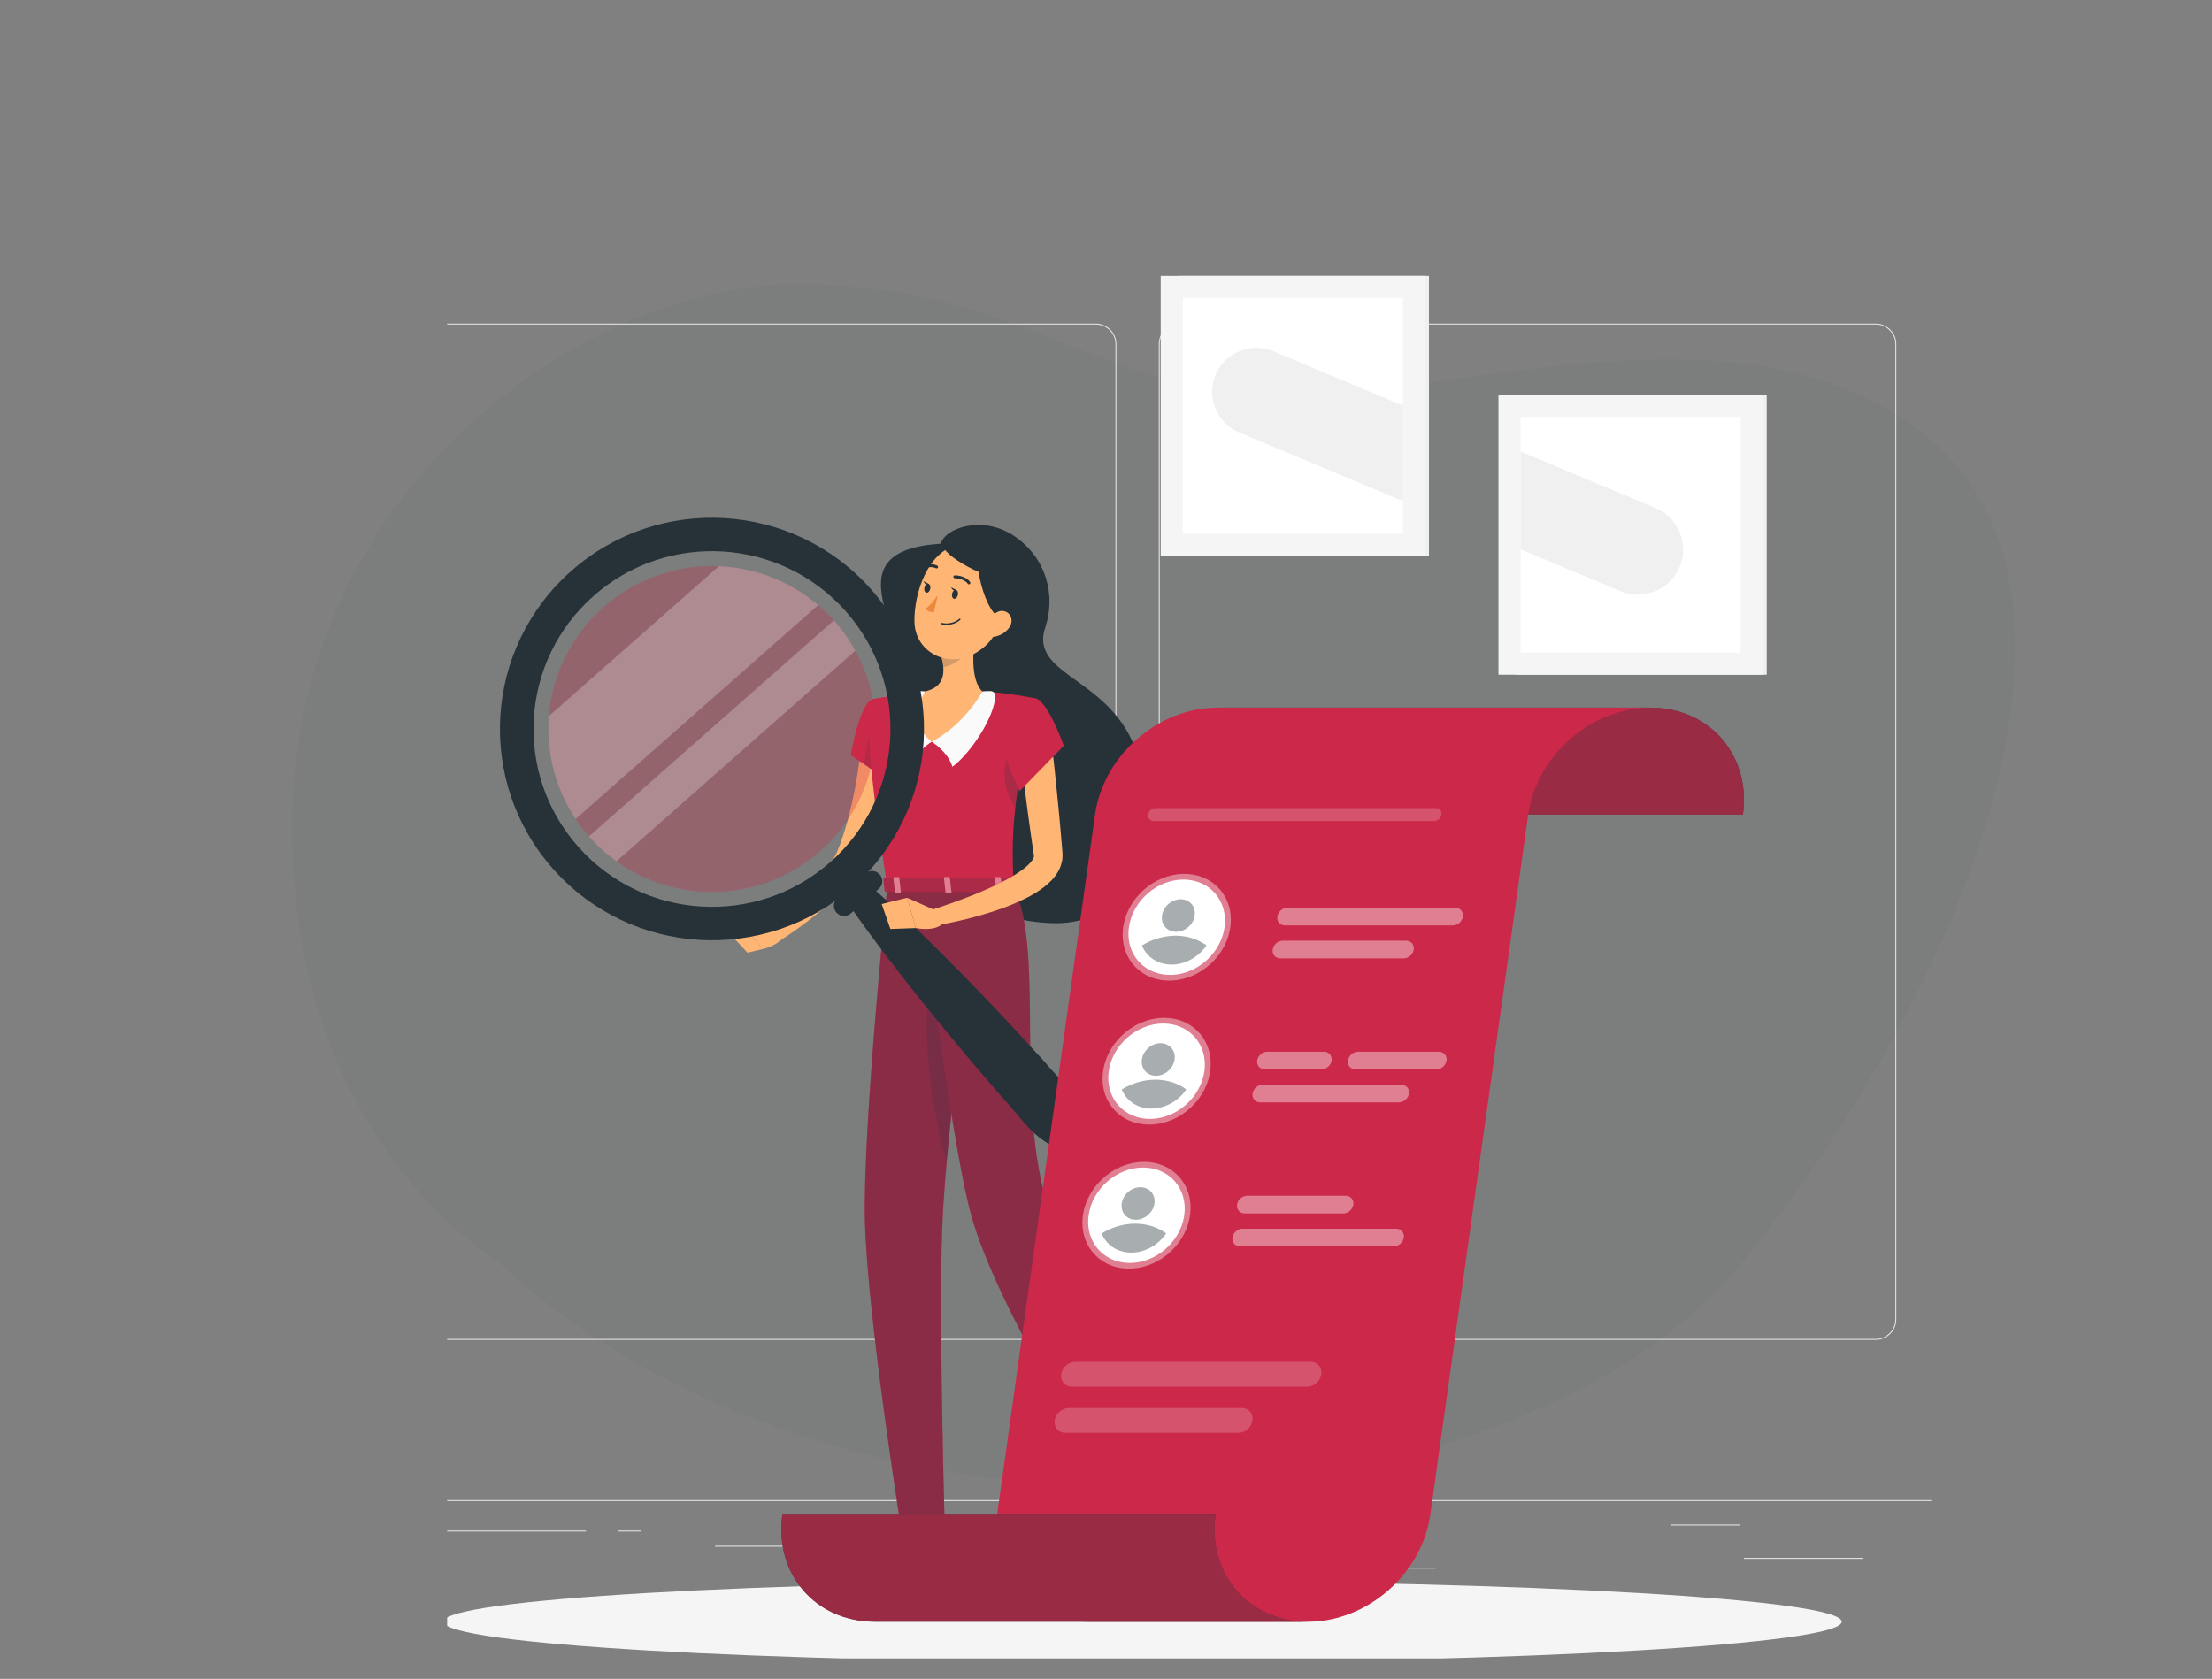 <svg width="465" height="353" viewBox="0 0 465 353" fill="none" xmlns="http://www.w3.org/2000/svg">
<rect x="0" y="0" width="465" height="353" fill="#808080" stroke="none"/>
<path opacity="0.04" d="M104.41 265.016C104.41 265.016 59.113 238.209 61.528 169.407C63.943 100.605 124.679 58.846 169.428 59.77C214.177 60.694 227.141 79.955 264.04 82.95C300.939 85.944 365.893 59.217 405.575 92.273C445.257 125.329 413.71 206.596 366.555 265.05C319.399 323.504 177.523 333.677 104.41 265.016Z" fill="#2F3646"/>
<g clip-path="url(#clip0)">
<path d="M429.692 315.416H50.685V315.605H429.692V315.416Z" fill="#EBEBEB"/>
<path d="M391.715 327.572H366.609V327.761H391.715V327.572Z" fill="#EBEBEB"/>
<path d="M301.754 329.627H295.167V329.816H301.754V329.627Z" fill="#EBEBEB"/>
<path d="M365.852 320.561H351.305V320.749H365.852V320.561Z" fill="#EBEBEB"/>
<path d="M123.189 321.83H90.45V322.019H123.189V321.83Z" fill="#EBEBEB"/>
<path d="M134.741 321.83H129.943V322.019H134.741V321.83Z" fill="#EBEBEB"/>
<path d="M221.352 325.02H150.341V325.208H221.352V325.02Z" fill="#EBEBEB"/>
<path d="M230.342 281.722H83.977C81.589 281.722 79.648 279.788 79.648 277.408V72.349C79.648 69.969 81.589 68.035 83.977 68.035H230.349C232.737 68.035 234.677 69.969 234.677 72.349V277.408C234.67 279.788 232.729 281.722 230.342 281.722ZM83.977 68.224C81.695 68.224 79.838 70.075 79.838 72.349V277.408C79.838 279.682 81.695 281.533 83.977 281.533H230.349C232.631 281.533 234.488 279.682 234.488 277.408V72.349C234.488 70.075 232.631 68.224 230.349 68.224H83.977V68.224Z" fill="#EBEBEB"/>
<path d="M394.3 281.722H247.927C245.54 281.722 243.599 279.788 243.599 277.408V72.349C243.599 69.969 245.54 68.035 247.927 68.035H394.3C396.687 68.035 398.628 69.969 398.628 72.349V277.408C398.628 279.788 396.687 281.722 394.3 281.722ZM247.927 68.224C245.646 68.224 243.789 70.075 243.789 72.349V277.408C243.789 279.682 245.646 281.533 247.927 281.533H394.3C396.581 281.533 398.439 279.682 398.439 277.408V72.349C398.439 70.075 396.581 68.224 394.3 68.224H247.927V68.224Z" fill="#EBEBEB"/>
<path d="M240.188 349.534C321.358 349.534 387.159 345.705 387.159 340.982C387.159 336.259 321.358 332.43 240.188 332.43C159.018 332.43 93.217 336.259 93.217 340.982C93.217 345.705 159.018 349.534 240.188 349.534Z" fill="#F5F5F5"/>
<path d="M197.793 114.316C198.52 111.135 206.479 108.113 213.301 112.775C220.124 117.436 221.928 125.429 219.745 131.873C216.083 142.677 235.193 142.276 239.62 160.491C243.114 174.875 239.87 195.175 220.374 194.072C190.607 192.387 193.176 163.392 191.872 148.154C190.561 132.916 174.324 115.857 197.793 114.316Z" fill="#263238"/>
<path d="M187.961 154.998C187.832 157.204 187.574 159.221 187.286 161.321C186.991 163.399 186.597 165.461 186.149 167.516C185.687 169.571 185.202 171.626 184.55 173.651C183.936 175.683 183.201 177.7 182.337 179.68L181.669 181.16C181.579 181.387 181.397 181.712 181.253 181.991C181.101 182.278 180.934 182.528 180.775 182.8C180.131 183.835 179.418 184.719 178.698 185.557C177.258 187.234 175.719 188.708 174.15 190.113C170.974 192.885 167.699 195.378 164.175 197.637L162.151 195.031C163.576 193.656 165.031 192.236 166.433 190.815C167.851 189.403 169.223 187.952 170.542 186.486C171.868 185.028 173.127 183.532 174.218 182.037C174.764 181.289 175.249 180.526 175.643 179.808C175.727 179.634 175.833 179.453 175.901 179.279C175.977 179.098 176.037 178.977 176.128 178.728L176.636 177.398C177.955 173.825 178.888 170.032 179.653 166.194C180.04 164.275 180.313 162.326 180.608 160.385C180.889 158.458 181.109 156.441 181.283 154.598L187.961 154.998Z" fill="#FFB573"/>
<path d="M183.413 147.064C180.722 147.744 178.834 158.789 178.834 158.789L189.136 165.77C189.136 165.77 193.373 152.677 191.304 149.723C189.143 146.649 187.339 146.067 183.413 147.064Z" fill="#CC2849"/>
<path opacity="0.2" d="M183.656 149.527L181.586 160.656L185.755 163.481L183.656 149.527Z" fill="#2B3242"/>
<path d="M163.386 194.07L156.45 195.173L160.407 199.54C160.407 199.54 164.501 198.611 165.213 195.997L163.386 194.07Z" fill="#FFB573"/>
<path d="M153.168 196.043L157.125 200.311L160.407 199.54L156.451 195.174L153.168 196.043Z" fill="#FFB573"/>
<path d="M197.982 332.943H191.448L191.008 317.863H197.542L197.982 332.943Z" fill="#FFB573"/>
<path d="M243.16 313.754L237.111 316.217L229.447 303.049L235.496 300.586L243.16 313.754Z" fill="#FFB573"/>
<path d="M235.974 315.31L242.281 311.57C242.508 311.434 242.788 311.479 242.955 311.683L246.639 316.231C247.018 316.7 246.866 317.455 246.336 317.757C244.115 319.019 242.978 319.525 240.204 321.165C238.498 322.177 234.481 325.637 232.123 327.035C229.819 328.402 228.257 326.181 229.114 325.388C232.949 321.837 234.496 318.316 235.239 316.193C235.375 315.831 235.64 315.514 235.974 315.31Z" fill="#263238"/>
<path d="M191.221 332.195H198.558C198.823 332.195 199.043 332.377 199.081 332.641L199.915 338.428C199.998 339.025 199.483 339.599 198.869 339.584C196.307 339.539 195.079 339.387 191.85 339.387C189.864 339.387 185.755 339.591 183.011 339.591C180.328 339.591 180.123 336.887 181.268 336.645C186.384 335.55 188.401 334.031 190.129 332.588C190.44 332.331 190.834 332.195 191.221 332.195Z" fill="#263238"/>
<g opacity="0.2">
<path opacity="0.2" d="M191.008 317.871L191.236 325.645H197.77L197.55 317.871H191.008Z" fill="#2B3242"/>
<path opacity="0.2" d="M235.504 300.586L229.447 303.049L233.404 309.841L239.453 307.378L235.504 300.586Z" fill="#2B3242"/>
</g>
<path d="M183.413 147.065C183.413 147.065 180.298 148.161 186.536 186.365C197.065 186.365 207.95 186.365 213.074 186.365C212.627 175.599 212.619 168.966 217.781 146.876C217.781 146.876 212.225 145.667 206.517 145.395C202.053 145.184 198.392 145.04 194.465 145.395C189.28 145.864 183.413 147.065 183.413 147.065Z" fill="#CC2849"/>
<path opacity="0.2" d="M215.583 155.617C213.18 156.214 210.959 158.828 211.225 163.64C211.384 166.526 212.71 168.71 213.438 169.699C213.863 165.997 214.575 161.699 215.705 156.199L215.583 155.617Z" fill="#2B3242"/>
<path d="M195.852 155.957C195.852 155.957 199.301 158.08 200.203 161.223C203.948 158.488 209.034 150.881 209.239 146.333C209.261 145.781 208.791 145.328 208.238 145.32C207.154 145.305 206.51 145.388 206.51 145.388L195.852 155.957Z" fill="#FAFAFA"/>
<path d="M195.852 155.956C195.852 155.956 192.403 158.079 191.501 161.222C187.476 158.283 189.712 148.59 192.016 145.357C193.676 145.251 194.457 145.387 194.457 145.387L195.852 155.956Z" fill="#FAFAFA"/>
<path d="M205.312 131.873C204.554 135.734 203.796 142.82 206.502 145.396C206.502 145.396 202.916 152.248 195.852 155.965C190.478 151.682 194.457 145.396 194.457 145.396C198.778 144.369 198.672 141.173 197.914 138.166L205.312 131.873Z" fill="#FFB573"/>
<path opacity="0.2" d="M202.295 134.441L197.914 138.166C198.095 138.876 198.232 139.594 198.285 140.296C199.937 140.062 202.537 138.657 202.886 136.866C203.061 136.02 202.439 134.842 202.295 134.441Z" fill="#2B3242"/>
<path d="M211.808 125.662C210.019 131.872 209.39 134.539 205.479 137.062C199.597 140.863 192.335 137.312 192.229 130.686C192.13 124.726 195.079 115.569 201.825 114.436C208.465 113.325 213.605 119.452 211.808 125.662Z" fill="#FFB573"/>
<path d="M198.354 114.995C198.649 117.095 210.186 123.849 212.377 120.329C214.567 116.801 211.414 114.156 206.51 113.484C201.605 112.812 198.354 114.995 198.354 114.995Z" fill="#263238"/>
<path d="M205.873 116.135C204.455 118.001 207.457 131.38 211.755 130.126C216.053 128.872 215.856 124.581 212.869 120.63C209.883 116.671 205.873 116.135 205.873 116.135Z" fill="#263238"/>
<path d="M186.536 186.365C186.536 186.365 181.382 236.521 181.814 256.383C182.261 277.038 189.856 324.142 189.856 324.142H198.687C198.687 324.142 197.292 278.239 198.073 257.954C198.922 235.841 205.972 186.365 205.972 186.365H186.536V186.365Z" fill="#CC2849"/>
<path opacity="0.4" d="M186.536 186.365C186.536 186.365 181.382 236.521 181.814 256.383C182.261 277.038 189.856 324.142 189.856 324.142H198.687C198.687 324.142 197.292 278.239 198.073 257.954C198.922 235.841 205.972 186.365 205.972 186.365H186.536V186.365Z" fill="#2B3242"/>
<path d="M199.445 324.452H189.083L188.325 321.158L199.93 320.758L199.445 324.452Z" fill="#263238"/>
<path opacity="0.2" d="M197.982 198.846C191.463 211.916 196.671 235.751 198.975 244.62C200.157 231.301 202.151 215.021 203.705 203.061C202.712 196.292 200.984 192.817 197.982 198.846Z" fill="#2B3242"/>
<path d="M193.54 186.365C193.54 186.365 199.551 238.508 204.092 255.257C209.481 275.134 231.372 309.047 231.372 309.047L239.62 305.693C239.62 305.693 225.483 267.081 221.359 256.61C212.566 234.263 220.093 200.954 213.066 186.373H193.54V186.365Z" fill="#CC2849"/>
<path opacity="0.4" d="M193.54 186.365C193.54 186.365 199.551 238.508 204.092 255.257C209.481 275.134 231.372 309.047 231.372 309.047L239.62 305.693C239.62 305.693 225.483 267.081 221.359 256.61C212.566 234.263 220.093 200.954 213.066 186.373H193.54V186.365Z" fill="#2B3242"/>
<path d="M240.749 305.724L230.516 309.886L228.113 307.129L239.923 301.689L240.749 305.724Z" fill="#263238"/>
<path d="M120.126 120.019C101.692 136.277 99.978 164.358 116.291 182.723C132.603 201.097 160.771 202.804 179.206 186.546C197.641 170.288 199.362 142.207 183.049 123.841C166.737 105.476 138.561 103.761 120.126 120.019ZM174.529 181.288C159.013 194.97 135.302 193.534 121.574 178.07C107.839 162.605 109.287 138.966 124.803 125.284C140.32 111.595 164.038 113.038 177.766 128.503C191.501 143.967 190.053 167.599 174.529 181.288Z" fill="#263238"/>
<path opacity="0.3" d="M147.574 187.49C128.624 186.342 114.199 170.092 115.351 151.205C116.511 132.31 132.808 117.934 151.759 119.082C170.716 120.238 185.141 136.481 183.989 155.375C182.829 174.262 166.532 188.639 147.574 187.49Z" fill="#CC2849"/>
<g opacity="0.5">
<path opacity="0.5" d="M151.758 119.081C151.539 119.066 151.334 119.058 151.114 119.051L115.396 150.554C115.374 150.773 115.366 150.985 115.351 151.204C114.881 158.925 117.019 166.215 121.006 172.206L171.997 127.233C166.517 122.556 159.513 119.549 151.758 119.081Z" fill="#FAFAFA"/>
<path opacity="0.5" d="M175.295 130.443L123.803 175.863C125.523 177.819 127.464 179.58 129.594 181.106L179.812 136.812C178.554 134.515 177.038 132.377 175.295 130.443Z" fill="#FAFAFA"/>
</g>
<path d="M184.74 186.887L178.873 192.062C177.978 192.848 176.621 192.764 175.833 191.881C175.045 190.989 175.128 189.637 176.015 188.851L181.882 183.676C182.776 182.89 184.133 182.973 184.921 183.857C185.717 184.741 185.634 186.101 184.74 186.887Z" fill="#263238"/>
<path d="M182.579 185.927C186.999 189.802 191.228 193.852 195.405 197.954C199.574 202.056 203.66 206.234 207.692 210.45C211.725 214.673 215.682 218.956 219.608 223.278C223.292 227.81 228.31 231.157 229.061 238.274C229.265 240.253 227.833 242.021 225.847 242.225C225.445 242.27 225.036 242.24 224.657 242.149C217.66 240.54 214.931 235.169 210.868 230.976C207.048 226.571 203.266 222.129 199.544 217.627C195.829 213.124 192.168 208.576 188.59 203.952C185.013 199.329 181.495 194.652 178.175 189.802C177.251 188.458 177.599 186.622 178.948 185.7C180.093 184.929 181.586 185.058 182.579 185.927Z" fill="#263238"/>
<path d="M201.363 125.103C201.249 125.616 200.885 125.972 200.544 125.896C200.211 125.82 200.029 125.344 200.142 124.831C200.256 124.317 200.62 123.962 200.961 124.037C201.294 124.113 201.476 124.589 201.363 125.103Z" fill="#263238"/>
<path d="M195.549 123.819C195.435 124.333 195.071 124.688 194.73 124.613C194.397 124.537 194.215 124.061 194.328 123.548C194.442 123.034 194.806 122.679 195.147 122.754C195.481 122.83 195.662 123.306 195.549 123.819Z" fill="#263238"/>
<path d="M195.291 122.815L194.131 122.188C194.131 122.188 194.548 123.291 195.291 122.815Z" fill="#263238"/>
<path d="M197.133 125.141C197.133 125.141 195.768 127.158 194.571 128.004C195.109 128.79 196.329 128.752 196.329 128.752L197.133 125.141Z" fill="#ED893E"/>
<path d="M198.687 131.381C198.445 131.366 198.187 131.328 197.914 131.268C197.831 131.253 197.777 131.17 197.793 131.087C197.808 131.003 197.891 130.943 197.975 130.973C200.233 131.472 201.636 130.135 201.651 130.12C201.712 130.059 201.81 130.059 201.871 130.12C201.931 130.18 201.931 130.278 201.871 130.339C201.818 130.392 200.643 131.51 198.687 131.381Z" fill="#263238"/>
<path d="M212.225 131.856C211.482 132.974 210.285 133.639 209.201 133.843C207.563 134.145 206.896 132.649 207.48 131.191C208.003 129.877 209.481 128.139 211.058 128.502C212.612 128.857 213.074 130.587 212.225 131.856Z" fill="#FFB573"/>
<path d="M203.781 122.845C203.66 122.882 203.516 122.845 203.432 122.731C202.591 121.575 200.749 121.59 200.726 121.59C200.552 121.59 200.415 121.454 200.415 121.288C200.415 121.122 200.544 120.979 200.718 120.979C200.809 120.979 202.902 120.963 203.932 122.376C204.031 122.512 204.001 122.709 203.864 122.807C203.841 122.814 203.811 122.829 203.781 122.845Z" fill="#263238"/>
<path d="M194.336 119.573C194.23 119.565 194.131 119.505 194.078 119.406C194.002 119.255 194.063 119.066 194.214 118.991C195.738 118.22 196.989 118.915 197.042 118.945C197.193 119.029 197.239 119.217 197.156 119.369C197.072 119.512 196.883 119.565 196.731 119.482C196.678 119.452 195.708 118.93 194.495 119.542C194.442 119.565 194.389 119.573 194.336 119.573Z" fill="#263238"/>
<path d="M233.465 317.781C233.442 317.781 233.412 317.774 233.389 317.766C233.101 317.706 232.881 317.517 232.752 317.192C232.654 316.95 232.722 316.769 232.798 316.663C233.275 315.983 235.633 316.066 235.905 316.081C235.974 316.081 236.019 316.127 236.042 316.18C236.065 316.24 236.049 316.301 236.004 316.346C235.39 316.935 234.276 317.88 233.465 317.781ZM235.511 316.384C234.564 316.376 233.298 316.489 233.048 316.845C233.017 316.89 232.987 316.958 233.04 317.079C233.131 317.305 233.268 317.434 233.457 317.472C233.897 317.57 234.647 317.154 235.511 316.384Z" fill="#CC2849"/>
<path d="M235.655 316.382C234.852 316.292 233.411 315.74 233.191 315.098C233.146 314.962 233.108 314.698 233.419 314.463C233.616 314.312 233.843 314.259 234.086 314.305C235.018 314.479 235.989 316.088 236.026 316.156C236.057 316.201 236.057 316.261 236.026 316.307C235.996 316.352 235.951 316.382 235.898 316.382C235.822 316.397 235.738 316.39 235.655 316.382ZM233.98 314.599C233.843 314.584 233.715 314.615 233.608 314.705C233.449 314.826 233.457 314.924 233.487 314.992C233.639 315.423 234.814 315.952 235.602 316.058C235.253 315.536 234.586 314.705 234.033 314.599C234.01 314.607 233.995 314.607 233.98 314.599Z" fill="#CC2849"/>
<path d="M188.772 333.328C188.12 333.328 187.521 333.23 187.188 332.928C186.976 332.739 186.885 332.482 186.907 332.18C186.923 331.998 187.014 331.855 187.173 331.772C187.976 331.334 190.576 332.663 190.872 332.814C190.933 332.845 190.963 332.905 190.955 332.973C190.948 333.041 190.895 333.086 190.834 333.101C190.273 333.207 189.492 333.328 188.772 333.328ZM187.605 331.983C187.484 331.983 187.385 331.998 187.317 332.036C187.256 332.074 187.218 332.119 187.211 332.202C187.188 332.414 187.249 332.573 187.385 332.693C187.779 333.049 188.856 333.109 190.303 332.875C189.416 332.452 188.226 331.983 187.605 331.983Z" fill="#CC2849"/>
<path d="M190.796 333.1C190.773 333.1 190.75 333.093 190.735 333.085C189.955 332.738 188.416 331.333 188.537 330.592C188.567 330.419 188.689 330.199 189.121 330.154C189.439 330.124 189.727 330.215 189.977 330.419C190.796 331.098 190.948 332.851 190.955 332.927C190.963 332.98 190.932 333.033 190.887 333.063C190.857 333.093 190.826 333.1 190.796 333.1ZM189.242 330.456C189.212 330.456 189.181 330.456 189.151 330.464C188.871 330.494 188.848 330.607 188.848 330.645C188.772 331.091 189.818 332.194 190.614 332.67C190.538 332.156 190.318 331.106 189.78 330.66C189.613 330.524 189.439 330.456 189.242 330.456Z" fill="#CC2849"/>
<path d="M201.105 124.106L199.945 123.479C199.945 123.471 200.362 124.574 201.105 124.106Z" fill="#263238"/>
<path d="M213.468 184.808L214.15 187.172C214.241 187.354 214.022 187.543 213.718 187.543H186.407C186.165 187.543 185.967 187.429 185.952 187.278L185.71 184.914C185.695 184.747 185.899 184.611 186.165 184.611H213.036C213.233 184.611 213.408 184.687 213.468 184.808Z" fill="#CC2849"/>
<path opacity="0.2" d="M213.468 184.808L214.15 187.172C214.241 187.354 214.022 187.543 213.718 187.543H186.407C186.165 187.543 185.967 187.429 185.952 187.278L185.71 184.914C185.695 184.747 185.899 184.611 186.165 184.611H213.036C213.233 184.611 213.408 184.687 213.468 184.808Z" fill="#2B3242"/>
<path d="M209.769 187.808H210.489C210.633 187.808 210.739 187.732 210.732 187.641L210.391 184.567C210.383 184.476 210.254 184.4 210.11 184.4H209.39C209.246 184.4 209.14 184.476 209.148 184.567L209.489 187.641C209.496 187.732 209.625 187.808 209.769 187.808Z" fill="#CC2849"/>
<path opacity="0.4" d="M209.769 187.808H210.489C210.633 187.808 210.739 187.732 210.732 187.641L210.391 184.567C210.383 184.476 210.254 184.4 210.11 184.4H209.39C209.246 184.4 209.14 184.476 209.148 184.567L209.489 187.641C209.496 187.732 209.625 187.808 209.769 187.808Z" fill="white"/>
<path d="M188.423 187.808H189.144C189.288 187.808 189.394 187.732 189.386 187.641L189.045 184.567C189.037 184.476 188.909 184.4 188.765 184.4H188.044C187.9 184.4 187.794 184.476 187.802 184.567L188.143 187.641C188.158 187.732 188.279 187.808 188.423 187.808Z" fill="#CC2849"/>
<path opacity="0.4" d="M188.423 187.808H189.144C189.288 187.808 189.394 187.732 189.386 187.641L189.045 184.567C189.037 184.476 188.909 184.4 188.765 184.4H188.044C187.9 184.4 187.794 184.476 187.802 184.567L188.143 187.641C188.158 187.732 188.279 187.808 188.423 187.808Z" fill="white"/>
<path d="M199.051 187.808H199.771C199.915 187.808 200.021 187.732 200.013 187.641L199.672 184.567C199.665 184.476 199.536 184.4 199.392 184.4H198.672C198.528 184.4 198.422 184.476 198.429 184.567L198.77 187.641C198.785 187.732 198.907 187.808 199.051 187.808Z" fill="#CC2849"/>
<path opacity="0.4" d="M199.051 187.808H199.771C199.915 187.808 200.021 187.732 200.013 187.641L199.672 184.567C199.665 184.476 199.536 184.4 199.392 184.4H198.672C198.528 184.4 198.422 184.476 198.429 184.567L198.77 187.641C198.785 187.732 198.907 187.808 199.051 187.808Z" fill="white"/>
<path d="M197.125 191.638L190.682 188.768L192.517 195.129C192.517 195.129 196.61 196.05 198.391 194.011L197.125 191.638Z" fill="#FFB573"/>
<path d="M220.866 154.719C221.162 156.947 221.397 159.191 221.662 161.427L222.344 168.144C222.587 170.38 222.769 172.624 222.974 174.867L223.262 178.237L223.33 179.075C223.337 179.158 223.36 179.514 223.368 179.748C223.375 180.012 223.353 180.269 223.337 180.533C223.224 181.568 222.867 182.505 222.435 183.261C221.556 184.779 220.457 185.746 219.396 186.57C218.327 187.386 217.243 188.035 216.151 188.617C213.961 189.75 211.77 190.642 209.549 191.382C207.328 192.13 205.107 192.757 202.871 193.324C200.62 193.845 198.399 194.344 196.087 194.699L195.352 191.48C197.436 190.8 199.574 190.09 201.635 189.305C203.72 188.549 205.774 187.733 207.76 186.834C209.739 185.928 211.694 184.991 213.43 183.888C214.302 183.344 215.121 182.77 215.803 182.173C216.485 181.584 217.031 180.926 217.235 180.465C217.342 180.239 217.364 180.088 217.364 179.997C217.349 179.974 217.364 179.959 217.349 179.937C217.334 179.891 217.349 179.967 217.326 179.77L217.205 178.932L216.72 175.585C216.417 173.356 216.091 171.12 215.81 168.892L214.954 162.19C214.711 159.954 214.423 157.718 214.211 155.474L220.866 154.719Z" fill="#FFB573"/>
<path d="M217.774 146.877C220.434 147.685 223.626 156.804 223.626 156.804L214.325 166.353C214.325 166.353 209.549 156.54 210.671 153.117C211.831 149.544 214.742 145.955 217.774 146.877Z" fill="#CC2849"/>
<path d="M185.346 190.09L187.173 195.333L192.517 195.136L190.682 188.768L185.346 190.09Z" fill="#FFB573"/>
<path d="M275.33 171.287C277.066 158.867 268.372 148.789 255.902 148.789H278.476H346.962C359.424 148.789 368.126 158.86 366.39 171.287H275.33Z" fill="#263238"/>
<path opacity="0.7" d="M275.33 171.287C277.066 158.867 268.372 148.789 255.902 148.789H278.476H346.962C359.424 148.789 368.126 158.86 366.39 171.287H275.33Z" fill="#CC2849"/>
<path d="M255.91 148.797H324.396H346.97C334.508 148.797 322.994 158.867 321.25 171.295L300.67 318.492C298.934 330.912 287.42 340.991 274.951 340.991H229.038C216.576 340.991 207.874 330.92 209.61 318.492L230.19 171.295C231.934 158.867 243.44 148.797 255.91 148.797Z" fill="#CC2849"/>
<path d="M255.523 318.484C253.787 330.904 262.482 340.983 274.951 340.983H252.377H183.891C171.429 340.983 162.727 330.912 164.463 318.484H255.523V318.484Z" fill="#263238"/>
<path opacity="0.7" d="M255.523 318.484C253.787 330.904 262.482 340.983 274.951 340.983H252.377H183.891C171.429 340.983 162.727 330.912 164.463 318.484H255.523V318.484Z" fill="#CC2849"/>
<path opacity="0.4" d="M270.123 194.586H305.393C306.424 194.586 307.379 193.748 307.523 192.728C307.667 191.7 306.939 190.869 305.916 190.869H270.646C269.615 190.869 268.66 191.708 268.516 192.728C268.372 193.748 269.099 194.586 270.123 194.586Z" fill="white"/>
<path opacity="0.4" d="M269.153 201.514H295.069C296.1 201.514 297.055 200.675 297.199 199.655C297.343 198.628 296.615 197.797 295.592 197.797H269.676C268.645 197.797 267.69 198.635 267.546 199.655C267.402 200.675 268.129 201.514 269.153 201.514Z" fill="white"/>
<path opacity="0.4" d="M254.539 202.625C259.416 198.092 260.162 190.988 256.204 186.759C252.246 182.53 245.084 182.777 240.207 187.311C235.33 191.844 234.585 198.948 238.543 203.177C242.5 207.406 249.662 207.159 254.539 202.625Z" fill="white"/>
<path d="M237.316 194.963C237.073 196.693 237.285 198.317 237.861 199.737C239.12 202.857 242.144 204.988 245.965 204.988C249.785 204.988 253.408 202.865 255.538 199.737C256.509 198.317 257.176 196.693 257.418 194.963C258.191 189.425 254.318 184.938 248.762 184.938C243.221 184.945 238.089 189.433 237.316 194.963Z" fill="white"/>
<path opacity="0.4" d="M240.052 198.793C241.015 201.188 243.342 202.82 246.276 202.82C249.209 202.82 251.983 201.188 253.621 198.793C251.862 197.502 249.634 196.746 247.125 196.746C244.608 196.746 242.175 197.502 240.052 198.793Z" fill="#263238"/>
<path opacity="0.4" d="M244.275 192.5C244.009 194.389 245.336 195.923 247.231 195.923C249.126 195.923 250.884 194.389 251.15 192.5C251.415 190.612 250.088 189.078 248.193 189.078C246.298 189.078 244.54 190.612 244.275 192.5Z" fill="#263238"/>
<path opacity="0.4" d="M265.892 224.858H277.793C278.824 224.858 279.779 224.019 279.923 222.999C280.067 221.972 279.34 221.141 278.316 221.141H266.415C265.385 221.141 264.429 221.979 264.285 222.999C264.141 224.019 264.862 224.858 265.892 224.858Z" fill="white"/>
<path opacity="0.4" d="M284.964 224.858H301.959C302.99 224.858 303.945 224.019 304.089 222.999C304.233 221.972 303.505 221.141 302.482 221.141H285.487C284.456 221.141 283.501 221.979 283.357 222.999C283.213 224.019 283.941 224.858 284.964 224.858Z" fill="white"/>
<path opacity="0.4" d="M264.922 231.793H294.06C295.091 231.793 296.046 230.955 296.19 229.935C296.334 228.907 295.607 228.076 294.583 228.076H265.445C264.414 228.076 263.459 228.915 263.315 229.935C263.171 230.955 263.891 231.793 264.922 231.793Z" fill="white"/>
<path opacity="0.4" d="M250.313 232.899C255.19 228.365 255.935 221.262 251.978 217.033C248.02 212.803 240.858 213.05 235.981 217.584C231.104 222.118 230.359 229.221 234.317 233.45C238.274 237.679 245.436 237.432 250.313 232.899Z" fill="white"/>
<path d="M233.078 225.236C232.836 226.966 233.048 228.59 233.624 230.011C234.882 233.131 237.907 235.261 241.727 235.261C245.548 235.261 249.171 233.138 251.301 230.011C252.271 228.59 252.938 226.966 253.181 225.236C253.954 219.698 250.081 215.211 244.524 215.211C238.983 215.218 233.851 219.706 233.078 225.236Z" fill="white"/>
<path opacity="0.4" d="M235.814 229.065C236.777 231.46 239.104 233.092 242.038 233.092C244.971 233.092 247.746 231.46 249.383 229.065C247.624 227.773 245.396 227.018 242.887 227.018C240.378 227.018 237.944 227.773 235.814 229.065Z" fill="#263238"/>
<path opacity="0.4" d="M240.045 222.772C239.779 224.661 241.106 226.194 243.001 226.194C244.896 226.194 246.654 224.661 246.92 222.772C247.185 220.883 245.858 219.35 243.963 219.35C242.068 219.35 240.31 220.883 240.045 222.772Z" fill="#263238"/>
<path opacity="0.4" d="M261.655 255.137H282.372C283.403 255.137 284.358 254.298 284.502 253.278C284.646 252.251 283.918 251.42 282.895 251.42H262.178C261.148 251.42 260.192 252.258 260.048 253.278C259.904 254.298 260.632 255.137 261.655 255.137Z" fill="white"/>
<path opacity="0.4" d="M260.685 262.065H292.977C294.008 262.065 294.963 261.226 295.107 260.206C295.251 259.179 294.523 258.348 293.5 258.348H261.208C260.177 258.348 259.222 259.186 259.078 260.206C258.934 261.226 259.662 262.065 260.685 262.065Z" fill="white"/>
<path opacity="0.2" d="M225.324 291.56H274.777C276.217 291.56 277.559 290.389 277.763 288.946C277.96 287.511 276.952 286.34 275.512 286.34H226.059C224.619 286.34 223.277 287.511 223.073 288.946C222.868 290.382 223.884 291.56 225.324 291.56Z" fill="white"/>
<path opacity="0.2" d="M223.967 301.275H260.306C261.746 301.275 263.088 300.104 263.293 298.661C263.49 297.226 262.482 296.055 261.041 296.055H224.702C223.262 296.055 221.92 297.226 221.716 298.661C221.511 300.096 222.527 301.275 223.967 301.275Z" fill="white"/>
<path opacity="0.2" d="M242.516 172.64H301.474C302.217 172.64 302.914 172.036 303.02 171.288C303.126 170.547 302.596 169.936 301.853 169.936H242.895C242.152 169.936 241.454 170.54 241.348 171.288C241.25 172.036 241.773 172.64 242.516 172.64Z" fill="white"/>
<path opacity="0.4" d="M246.077 263.178C250.954 258.644 251.699 251.541 247.741 247.312C243.783 243.083 236.621 243.33 231.744 247.863C226.867 252.397 226.122 259.501 230.08 263.73C234.038 267.959 241.2 267.712 246.077 263.178Z" fill="white"/>
<path d="M228.849 255.515C228.606 257.245 228.819 258.87 229.395 260.29C230.653 263.41 233.677 265.541 237.498 265.541C241.318 265.541 244.941 263.418 247.071 260.29C248.042 258.87 248.709 257.245 248.951 255.515C249.725 249.978 245.851 245.49 240.295 245.49C234.754 245.49 229.622 249.978 228.849 255.515Z" fill="white"/>
<path opacity="0.4" d="M231.585 259.344C232.548 261.739 234.875 263.371 237.808 263.371C240.742 263.371 243.516 261.739 245.153 259.344C243.395 258.052 241.166 257.297 238.657 257.297C236.141 257.289 233.707 258.045 231.585 259.344Z" fill="#263238"/>
<path opacity="0.4" d="M235.807 253.051C235.542 254.94 236.868 256.474 238.763 256.474C240.659 256.474 242.417 254.94 242.682 253.051C242.948 251.163 241.621 249.629 239.726 249.629C237.831 249.629 236.073 251.155 235.807 253.051Z" fill="#263238"/>
<path d="M318.721 141.869H371.392V82.999H318.721V141.869Z" fill="#F0F0F0"/>
<path d="M315 141.869H370.569V82.999H315V141.869Z" fill="#F5F5F5"/>
<path d="M319.662 87.635V137.232H365.919V87.635H319.662Z" fill="white"/>
<path d="M347.998 106.817L319.667 94.934V115.501L340.632 124.283C345.452 126.304 351.061 124.021 353.089 119.217C355.109 114.421 352.818 108.831 347.998 106.817Z" fill="#F0F0F0"/>
<path d="M247.721 116.869H300.392V57.999L247.721 57.999V116.869Z" fill="#F0F0F0"/>
<path d="M244 116.869H299.569V57.999L244 57.999V116.869Z" fill="#F5F5F5"/>
<path d="M248.659 62.633V112.23H294.916V62.633H248.659Z" fill="white"/>
<path d="M264.122 73.137C260.476 73.137 257.018 75.265 255.524 78.8C253.545 83.482 255.778 88.941 260.492 90.921L294.924 105.367V85.274L267.694 73.849C266.528 73.366 265.312 73.137 264.122 73.137Z" fill="#F0F0F0"/>
</g>
<defs>
<clipPath id="clip0">
<rect width="312" height="295" fill="white" transform="translate(94 53.695)"/>
</clipPath>
</defs>
</svg>
